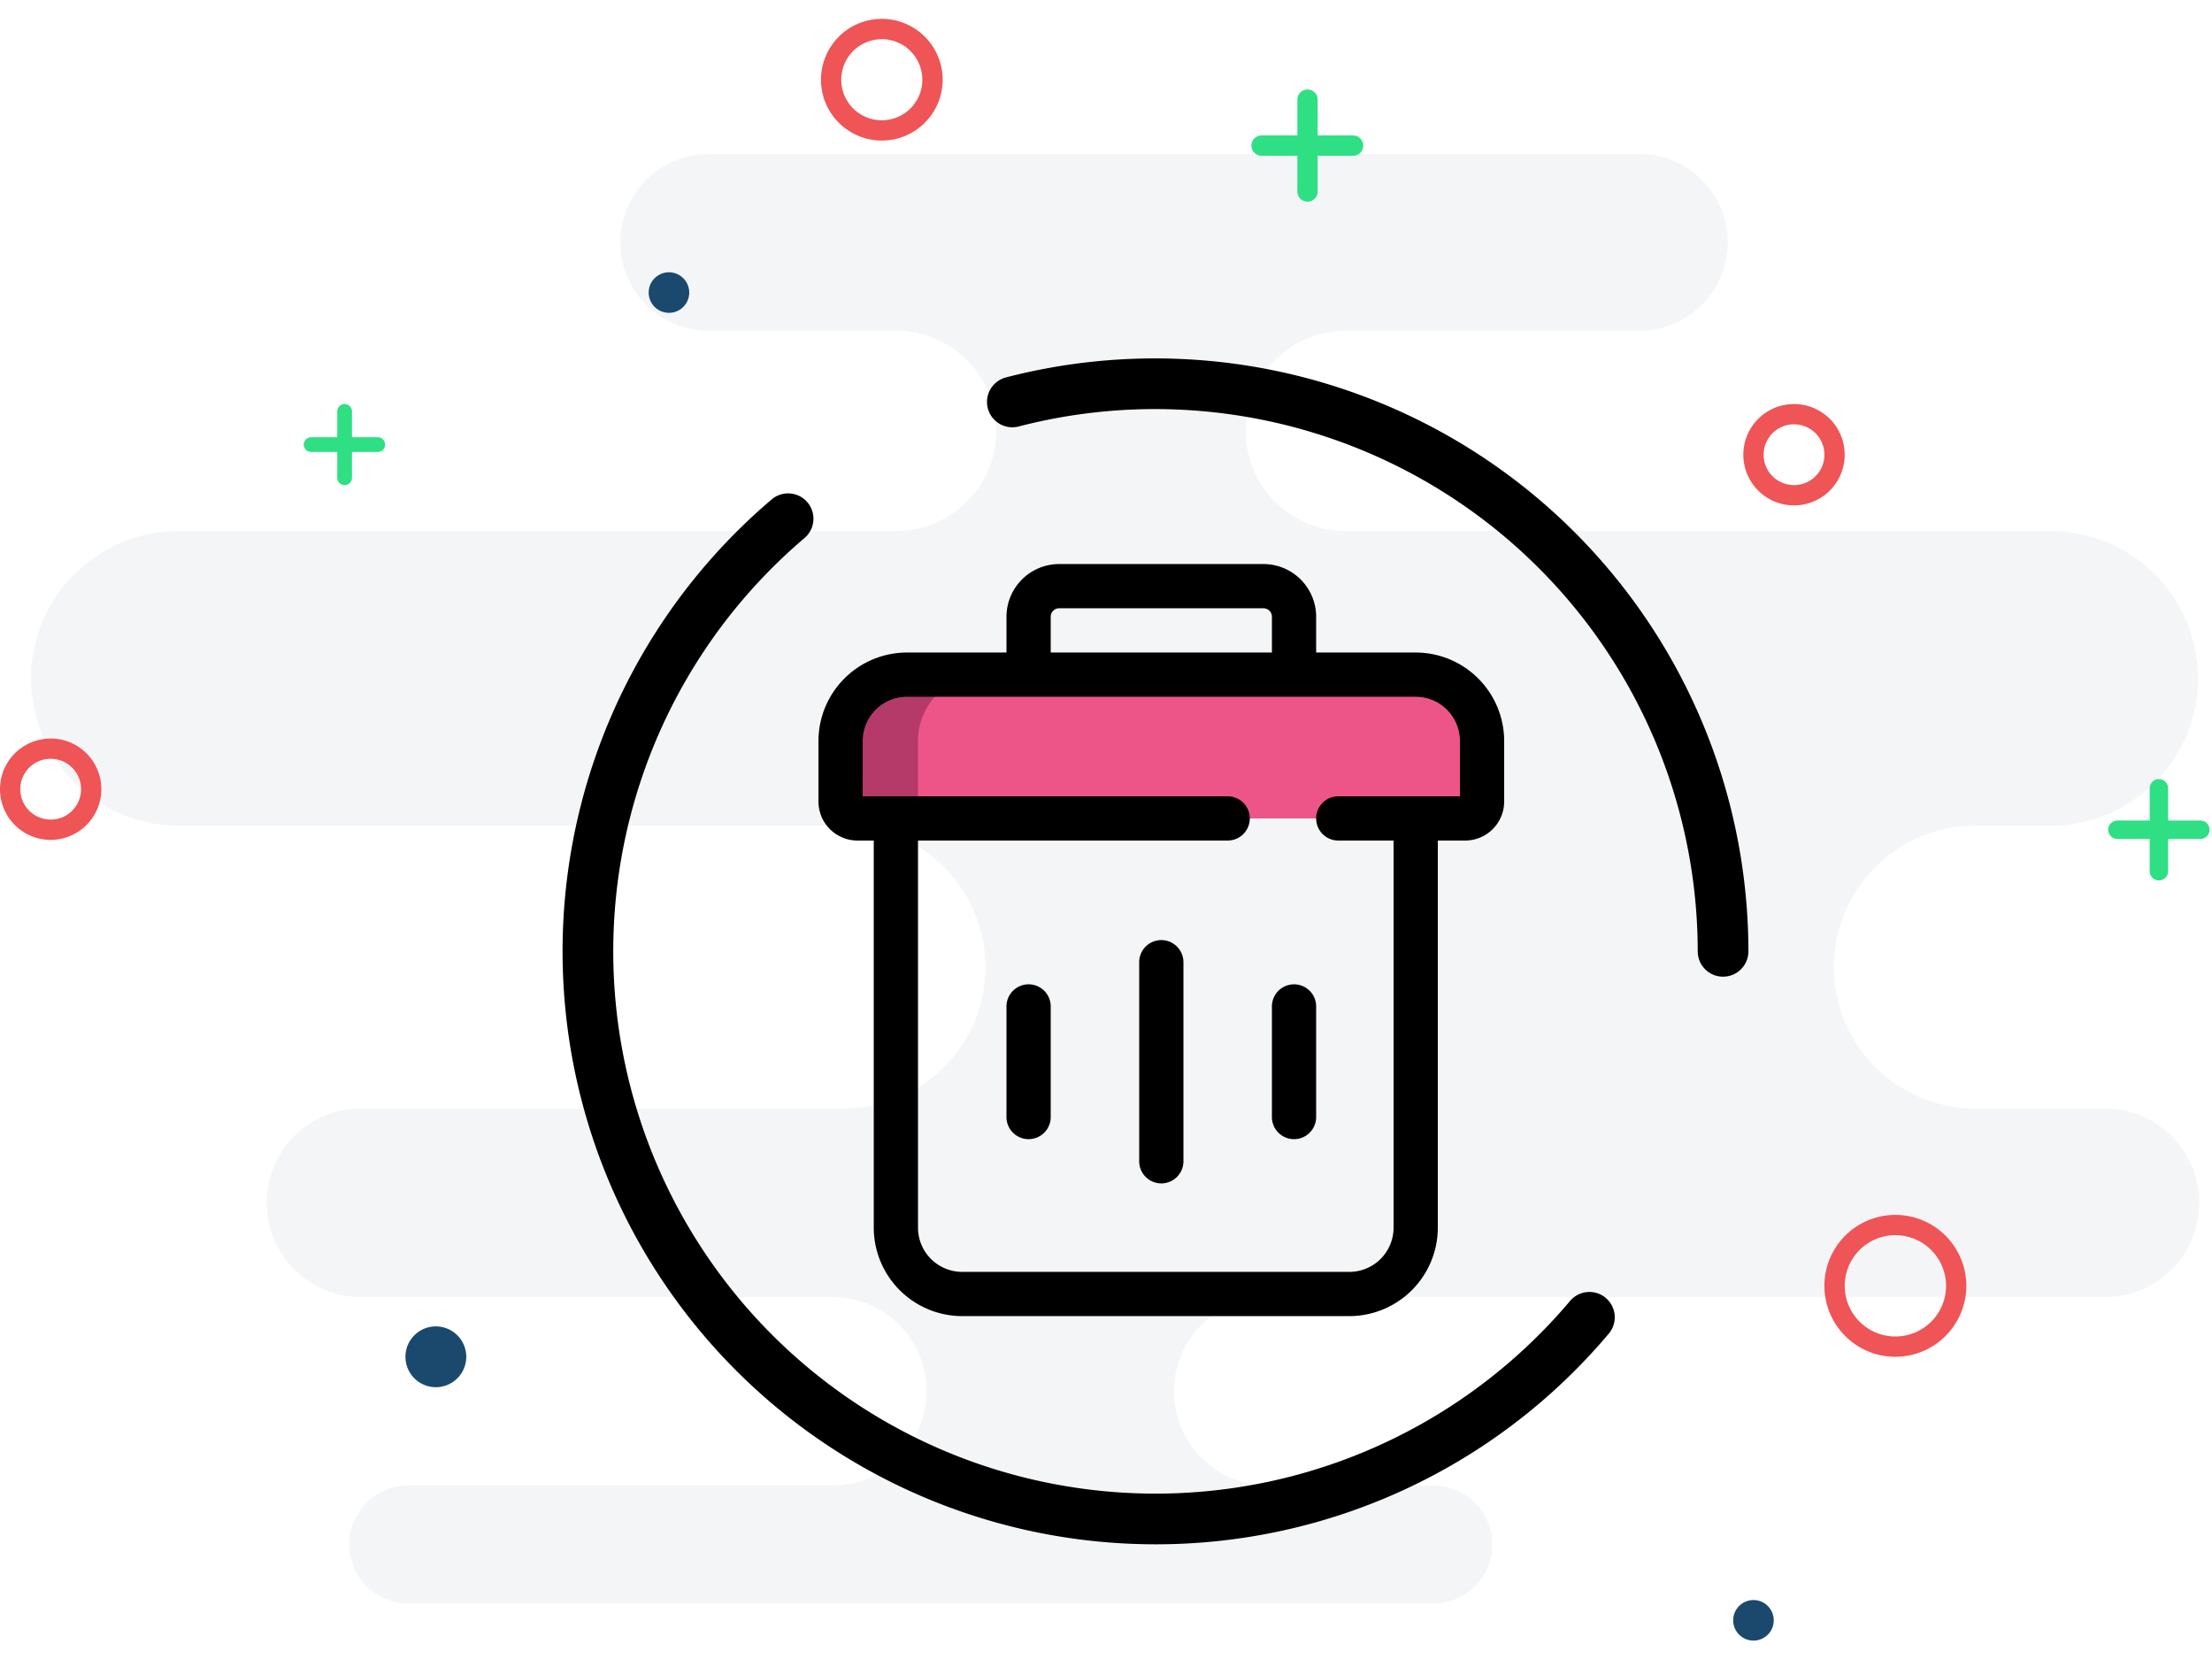 <svg xmlns="http://www.w3.org/2000/svg" width="200.003" height="150" viewBox="0 0 200.003 150">
  <path fill="rgba(69,83,109,0.5)" d="M2.799 61.335a13.35 13.35 0 0 0 13.319 13.319h60.2a12.786 12.786 0 1 1 0 25.572H32.633a8.524 8.524 0 0 0 0 17.048h42.62a8.524 8.524 0 1 1 0 17.048H36.899a5.327 5.327 0 0 0 0 10.655h92.7a5.327 5.327 0 0 0 0-10.655h-14.924a8.524 8.524 0 1 1 0-17.048h75.65a8.524 8.524 0 0 0 0-17.048h-11.72a12.786 12.786 0 0 1 0-25.572h6.926a13.319 13.319 0 0 0 0-26.637h-63.932a9.057 9.057 0 0 1 0-18.113h26.637a7.99 7.99 0 0 0 7.522-5.327 7.7 7.7 0 0 0 .469-2.664 8 8 0 0 0-7.989-7.992H64.065a8.01 8.01 0 0 0-7.991 7.991 7.7 7.7 0 0 0 .469 2.664 7.975 7.975 0 0 0 7.522 5.327h17.047a9.057 9.057 0 0 1 0 18.113H16.118A13.35 13.35 0 0 0 2.799 61.335" opacity=".11"/>
  <path d="M104.475 139.632a53.612 53.612 0 0 1-34.7-94.477 2.291 2.291 0 0 1 2.967 3.492 49.03 49.03 0 1 0 69.209 68.992 2.291 2.291 0 1 1 3.5 2.957 53.53 53.53 0 0 1-40.974 19.036" data-name="Path 17194"/>
  <path d="M155.795 88.309a2.29 2.29 0 0 1-2.291-2.291A49.074 49.074 0 0 0 92.11 38.56a2.291 2.291 0 0 1-1.152-4.435 53.655 53.655 0 0 1 67.128 51.892 2.29 2.29 0 0 1-2.291 2.291" data-name="Path 17195"/>
  <path fill="#1a496d" d="M42.158 122.678a2.749 2.749 0 1 0-2.749 2.749 2.75 2.75 0 0 0 2.749-2.749" data-name="Path 17196"/>
  <path fill="#1a496d" d="M62.318 26.452a1.833 1.833 0 1 0-1.833 1.833 1.83 1.83 0 0 0 1.833-1.833" data-name="Path 17197"/>
  <path fill="#1a496d" d="M160.377 146.505a1.833 1.833 0 1 0-1.833 1.833 1.83 1.83 0 0 0 1.833-1.833" data-name="Path 17198"/>
  <path fill="#ef5456" d="M171.374 122.678a6.415 6.415 0 1 1 6.415-6.415 6.42 6.42 0 0 1-6.415 6.415m0-11a4.582 4.582 0 1 0 4.585 4.585 4.587 4.587 0 0 0-4.582-4.582" data-name="Path 17199"/>
  <path fill="#ef5456" d="M162.21 45.697a4.582 4.582 0 1 1 4.582-4.582 4.587 4.587 0 0 1-4.582 4.582m0-7.332a2.749 2.749 0 1 0 2.749 2.749 2.753 2.753 0 0 0-2.749-2.749" data-name="Path 17200"/>
  <path fill="#ef5456" d="M79.732 12.708a5.5 5.5 0 1 1 5.5-5.5 5.5 5.5 0 0 1-5.5 5.5m0-9.164a3.666 3.666 0 1 0 3.664 3.664 3.67 3.67 0 0 0-3.664-3.667" data-name="Path 17201"/>
  <path fill="#ef5456" d="M4.582 75.939a4.582 4.582 0 1 1 4.582-4.582 4.587 4.587 0 0 1-4.582 4.582m0-7.332a2.749 2.749 0 1 0 2.749 2.749 2.753 2.753 0 0 0-2.749-2.749" />
  <path fill="#2fdf84" d="M123.262 13.163a.92.92 0 0 1-.916.916h-3.208v3.208a.917.917 0 1 1-1.833 0V14.08h-3.208a.917.917 0 1 1 0-1.833h3.208V9.039a.917.917 0 1 1 1.833 0v3.208h3.208a.92.92 0 0 1 .916.916" />
  <path fill="#2fdf84" d="M34.826 40.199a.67.67 0 0 1-.666.666h-2.334v2.333a.666.666 0 1 1-1.332 0v-2.333H28.16a.667.667 0 1 1 0-1.333h2.334v-2.333a.666.666 0 1 1 1.332 0v2.334h2.333a.67.67 0 0 1 .666.666" />
  <path fill="#2fdf84" d="M199.784 75.023a.835.835 0 0 1-.833.833h-2.916v2.916a.833.833 0 1 1-1.666 0v-2.916h-2.916a.833.833 0 0 1 0-1.666h2.916v-2.916a.833.833 0 0 1 1.666 0v2.916h2.916a.835.835 0 0 1 .833.833" />
  <path fill="#ed5588" d="M128.003 61h-46a6 6 0 0 0-6 6v5.472A1.53 1.53 0 0 0 77.531 74h54.944a1.53 1.53 0 0 0 1.528-1.528V67a6 6 0 0 0-6-6" />
  <path fill="#b53a69" d="M83.003 67v5.47a1.524 1.524 0 0 0 1.53 1.53h-7a1.524 1.524 0 0 1-1.53-1.53V67a6 6 0 0 1 6-6h7a6 6 0 0 0-6 6" />
  <path d="M128.003 59h-9v-3.24a4.77 4.77 0 0 0-4.76-4.76h-18.48a4.77 4.77 0 0 0-4.76 4.76V59h-9a8.01 8.01 0 0 0-8 8v5.47a3.53 3.53 0 0 0 3.53 3.53h1.47v35a8.01 8.01 0 0 0 8 8h35a8.01 8.01 0 0 0 8-8V76h2.47a3.53 3.53 0 0 0 3.53-3.53V67a8.01 8.01 0 0 0-8-8m-33-3.24a.76.76 0 0 1 .76-.76h18.48a.76.76 0 0 1 .76.76V59h-20Zm37 16.24h-11a2 2 0 0 0 0 4h5v35a4 4 0 0 1-4 4h-35a4 4 0 0 1-4-4V76h28a2 2 0 0 0 0-4h-33v-5a4 4 0 0 1 4-4h46a4 4 0 0 1 4 4Z" />
  <path d="M93.003 103a2 2 0 0 1-2-2V91a2 2 0 0 1 4 0v10a2 2 0 0 1-2 2" />
  <path d="M105.003 107a2 2 0 0 1-2-2V87a2 2 0 0 1 4 0v18a2 2 0 0 1-2 2" />
  <path d="M117.003 103a2 2 0 0 1-2-2V91a2 2 0 0 1 4 0v10a2 2 0 0 1-2 2" />
</svg>
